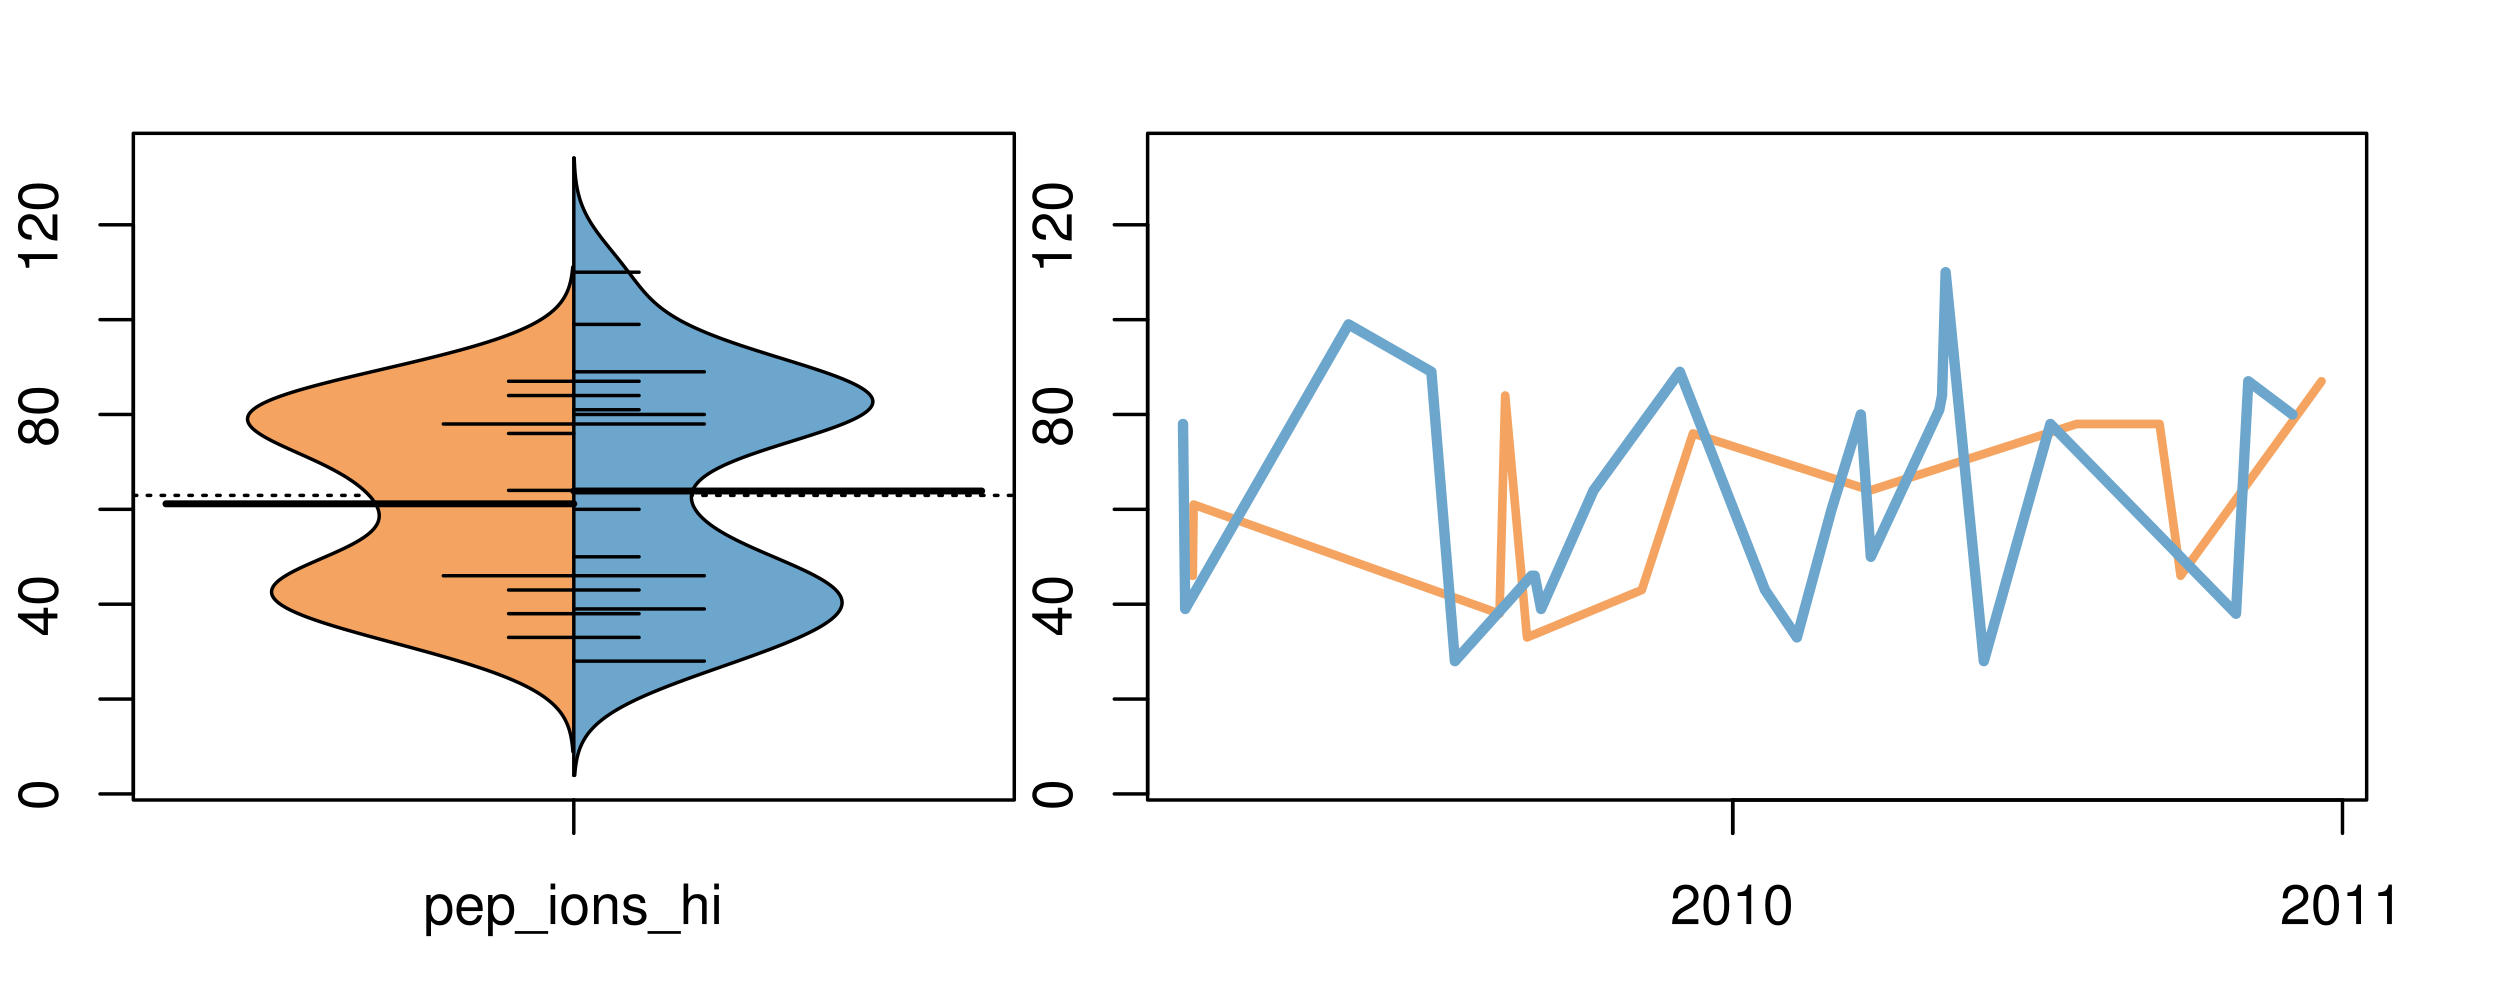 <?xml version="1.0" encoding="UTF-8"?>
<svg xmlns="http://www.w3.org/2000/svg" xmlns:xlink="http://www.w3.org/1999/xlink" width="540pt" height="216pt" viewBox="0 0 540 216" version="1.1">
<defs>
<g>
<symbol overflow="visible" id="glyph0-0">
<path style="stroke:none;" d="M -8.516 -3.297 C -8.516 -2.516 -8.156 -1.781 -7.578 -1.344 C -6.828 -0.797 -5.688 -0.516 -4.109 -0.516 C -1.25 -0.516 0.281 -1.469 0.281 -3.297 C 0.281 -5.094 -1.25 -6.078 -4.047 -6.078 C -5.703 -6.078 -6.797 -5.812 -7.578 -5.25 C -8.172 -4.812 -8.516 -4.109 -8.516 -3.297 Z M -7.578 -3.297 C -7.578 -4.438 -6.422 -5 -4.141 -5 C -1.734 -5 -0.594 -4.453 -0.594 -3.281 C -0.594 -2.156 -1.781 -1.594 -4.109 -1.594 C -6.438 -1.594 -7.578 -2.156 -7.578 -3.297 Z M -7.578 -3.297 "/>
</symbol>
<symbol overflow="visible" id="glyph0-1">
<path style="stroke:none;" d="M -2.047 -3.922 L 0 -3.922 L 0 -4.984 L -2.047 -4.984 L -2.047 -6.234 L -2.984 -6.234 L -2.984 -4.984 L -8.516 -4.984 L -8.516 -4.203 L -3.156 -0.344 L -2.047 -0.344 Z M -2.984 -3.922 L -2.984 -1.266 L -6.703 -3.922 Z M -2.984 -3.922 "/>
</symbol>
<symbol overflow="visible" id="glyph0-2">
<path style="stroke:none;" d="M -4.469 -4.688 C -5 -5.562 -5.438 -5.859 -6.234 -5.859 C -7.578 -5.859 -8.516 -4.812 -8.516 -3.297 C -8.516 -1.797 -7.578 -0.75 -6.234 -0.75 C -5.453 -0.75 -5.016 -1.031 -4.469 -1.891 C -4.016 -0.922 -3.297 -0.438 -2.359 -0.438 C -0.797 -0.438 0.281 -1.625 0.281 -3.297 C 0.281 -4.984 -0.797 -6.156 -2.359 -6.156 C -3.297 -6.156 -4.016 -5.672 -4.469 -4.688 Z M -7.578 -3.297 C -7.578 -4.203 -7.047 -4.781 -6.219 -4.781 C -5.422 -4.781 -4.891 -4.188 -4.891 -3.297 C -4.891 -2.406 -5.422 -1.828 -6.234 -1.828 C -7.047 -1.828 -7.578 -2.406 -7.578 -3.297 Z M -4.016 -3.297 C -4.016 -4.359 -3.344 -5.078 -2.344 -5.078 C -1.328 -5.078 -0.656 -4.359 -0.656 -3.281 C -0.656 -2.25 -1.344 -1.531 -2.344 -1.531 C -3.344 -1.531 -4.016 -2.25 -4.016 -3.297 Z M -4.016 -3.297 "/>
</symbol>
<symbol overflow="visible" id="glyph0-3">
<path style="stroke:none;" d="M -6.062 -3.109 L 0 -3.109 L 0 -4.156 L -8.516 -4.156 L -8.516 -3.469 C -7.203 -3.094 -7.016 -2.859 -6.812 -1.219 L -6.062 -1.219 Z M -6.062 -3.109 "/>
</symbol>
<symbol overflow="visible" id="glyph0-4">
<path style="stroke:none;" d="M -1.047 -6.078 L -1.047 -1.594 C -1.734 -1.703 -2.188 -2.094 -2.797 -3.125 L -3.438 -4.328 C -4.094 -5.516 -4.969 -6.125 -6.016 -6.125 C -6.719 -6.125 -7.375 -5.844 -7.844 -5.344 C -8.297 -4.844 -8.516 -4.219 -8.516 -3.406 C -8.516 -2.328 -8.125 -1.531 -7.406 -1.062 C -6.953 -0.75 -6.422 -0.625 -5.562 -0.594 L -5.562 -1.656 C -6.125 -1.688 -6.484 -1.766 -6.75 -1.906 C -7.266 -2.188 -7.578 -2.734 -7.578 -3.375 C -7.578 -4.328 -6.906 -5.047 -5.984 -5.047 C -5.312 -5.047 -4.734 -4.656 -4.312 -3.906 L -3.688 -2.797 C -2.672 -1.016 -1.875 -0.5 0 -0.406 L 0 -6.078 Z M -1.047 -6.078 "/>
</symbol>
<symbol overflow="visible" id="glyph0-5">
<path style="stroke:none;" d="M -8.75 -5.938 L -8.75 -4.938 L -5.5 -4.938 C -6.125 -4.531 -6.469 -3.859 -6.469 -3.016 C -6.469 -1.375 -5.156 -0.312 -3.156 -0.312 C -1.031 -0.312 0.281 -1.359 0.281 -3.047 C 0.281 -3.906 -0.047 -4.516 -0.828 -5.047 L 0 -5.047 L 0 -5.938 Z M -5.531 -3.188 C -5.531 -4.266 -4.578 -4.938 -3.078 -4.938 C -1.625 -4.938 -0.656 -4.25 -0.656 -3.188 C -0.656 -2.094 -1.625 -1.359 -3.094 -1.359 C -4.562 -1.359 -5.531 -2.094 -5.531 -3.188 Z M -5.531 -3.188 "/>
</symbol>
<symbol overflow="visible" id="glyph0-6">
<path style="stroke:none;" d="M -6.281 -3.094 L -6.281 -2.047 L -7.266 -2.047 C -7.688 -2.047 -7.906 -2.297 -7.906 -2.75 C -7.906 -2.828 -7.906 -2.875 -7.891 -3.094 L -8.719 -3.094 C -8.766 -2.875 -8.781 -2.734 -8.781 -2.531 C -8.781 -1.609 -8.25 -1.062 -7.359 -1.062 L -6.281 -1.062 L -6.281 -0.219 L -5.469 -0.219 L -5.469 -1.062 L 0 -1.062 L 0 -2.047 L -5.469 -2.047 L -5.469 -3.094 Z M -6.281 -3.094 "/>
</symbol>
<symbol overflow="visible" id="glyph0-7">
<path style="stroke:none;" d="M 1.516 -6.938 L 1.516 0.266 L 2.109 0.266 L 2.109 -6.938 Z M 1.516 -6.938 "/>
</symbol>
<symbol overflow="visible" id="glyph0-8">
<path style="stroke:none;" d="M -6.469 -3.266 C -6.469 -1.5 -5.203 -0.438 -3.094 -0.438 C -0.984 -0.438 0.281 -1.484 0.281 -3.281 C 0.281 -5.047 -0.984 -6.125 -3.047 -6.125 C -5.219 -6.125 -6.469 -5.078 -6.469 -3.266 Z M -5.547 -3.281 C -5.547 -4.406 -4.625 -5.078 -3.062 -5.078 C -1.578 -5.078 -0.641 -4.375 -0.641 -3.281 C -0.641 -2.156 -1.578 -1.469 -3.094 -1.469 C -4.609 -1.469 -5.547 -2.156 -5.547 -3.281 Z M -5.547 -3.281 "/>
</symbol>
<symbol overflow="visible" id="glyph0-9">
<path style="stroke:none;" d="M -8.75 -1.828 L -8.75 -0.812 L 0 -0.812 L 0 -1.828 Z M -8.75 -1.828 "/>
</symbol>
<symbol overflow="visible" id="glyph0-10">
<path style="stroke:none;" d="M -1.25 -2.297 L -1.25 -1.047 L 0 -1.047 L 0 -2.297 Z M -1.25 -2.297 "/>
</symbol>
<symbol overflow="visible" id="glyph0-11">
<path style="stroke:none;" d="M 0 -3.422 L -6.281 -5.828 L -6.281 -4.703 L -1.188 -2.922 L -6.281 -1.25 L -6.281 -0.125 L 0 -2.328 Z M 0 -3.422 "/>
</symbol>
<symbol overflow="visible" id="glyph0-12">
<path style="stroke:none;" d="M -0.594 -6.422 C -0.562 -6.312 -0.562 -6.266 -0.562 -6.203 C -0.562 -5.859 -0.75 -5.656 -1.062 -5.656 L -4.75 -5.656 C -5.875 -5.656 -6.469 -4.844 -6.469 -3.297 C -6.469 -2.391 -6.203 -1.625 -5.734 -1.219 C -5.406 -0.922 -5.047 -0.797 -4.422 -0.781 L -4.422 -1.781 C -5.203 -1.875 -5.547 -2.328 -5.547 -3.266 C -5.547 -4.156 -5.203 -4.672 -4.609 -4.672 L -4.344 -4.672 C -3.922 -4.672 -3.75 -4.422 -3.641 -3.625 C -3.469 -2.203 -3.422 -1.984 -3.266 -1.609 C -2.969 -0.875 -2.406 -0.5 -1.578 -0.5 C -0.438 -0.5 0.281 -1.297 0.281 -2.562 C 0.281 -3.359 0 -4 -0.641 -4.703 C -0.016 -4.781 0.281 -5.094 0.281 -5.734 C 0.281 -5.938 0.25 -6.094 0.172 -6.422 Z M -1.984 -4.672 C -1.641 -4.672 -1.438 -4.578 -1.156 -4.266 C -0.797 -3.859 -0.594 -3.375 -0.594 -2.781 C -0.594 -2 -0.969 -1.547 -1.609 -1.547 C -2.266 -1.547 -2.609 -1.984 -2.766 -3.062 C -2.906 -4.109 -2.953 -4.328 -3.109 -4.672 Z M -1.984 -4.672 "/>
</symbol>
<symbol overflow="visible" id="glyph0-13">
<path style="stroke:none;" d="M 0 -5.781 L -6.281 -5.781 L -6.281 -4.781 L -2.719 -4.781 C -1.438 -4.781 -0.594 -4.109 -0.594 -3.078 C -0.594 -2.281 -1.078 -1.781 -1.844 -1.781 L -6.281 -1.781 L -6.281 -0.781 L -1.438 -0.781 C -0.391 -0.781 0.281 -1.562 0.281 -2.781 C 0.281 -3.703 -0.047 -4.297 -0.875 -4.891 L 0 -4.891 Z M 0 -5.781 "/>
</symbol>
<symbol overflow="visible" id="glyph0-14">
<path style="stroke:none;" d="M -2.812 -6.156 C -3.766 -6.156 -4.344 -6.078 -4.812 -5.906 C -5.844 -5.5 -6.469 -4.531 -6.469 -3.359 C -6.469 -1.609 -5.125 -0.484 -3.062 -0.484 C -1 -0.484 0.281 -1.578 0.281 -3.344 C 0.281 -4.781 -0.547 -5.766 -1.906 -6.031 L -1.906 -5.016 C -1.078 -4.734 -0.641 -4.172 -0.641 -3.375 C -0.641 -2.734 -0.938 -2.203 -1.469 -1.859 C -1.828 -1.625 -2.188 -1.531 -2.812 -1.531 Z M -3.625 -1.547 C -4.781 -1.625 -5.547 -2.344 -5.547 -3.344 C -5.547 -4.328 -4.734 -5.094 -3.703 -5.094 C -3.672 -5.094 -3.641 -5.094 -3.625 -5.078 Z M -3.625 -1.547 "/>
</symbol>
<symbol overflow="visible" id="glyph1-0">
<path style="stroke:none;" d="M 0.641 2.609 L 1.656 2.609 L 1.656 -0.656 C 2.188 -0.016 2.766 0.281 3.594 0.281 C 5.203 0.281 6.281 -1.031 6.281 -3.031 C 6.281 -5.141 5.25 -6.469 3.578 -6.469 C 2.719 -6.469 2.047 -6.078 1.578 -5.344 L 1.578 -6.281 L 0.641 -6.281 Z M 3.406 -5.531 C 4.516 -5.531 5.234 -4.562 5.234 -3.062 C 5.234 -1.625 4.5 -0.656 3.406 -0.656 C 2.359 -0.656 1.656 -1.625 1.656 -3.094 C 1.656 -4.578 2.359 -5.531 3.406 -5.531 Z M 3.406 -5.531 "/>
</symbol>
<symbol overflow="visible" id="glyph1-1">
<path style="stroke:none;" d="M 6.156 -2.812 C 6.156 -3.766 6.078 -4.344 5.906 -4.812 C 5.5 -5.844 4.531 -6.469 3.359 -6.469 C 1.609 -6.469 0.484 -5.125 0.484 -3.062 C 0.484 -1 1.578 0.281 3.344 0.281 C 4.781 0.281 5.766 -0.547 6.031 -1.906 L 5.016 -1.906 C 4.734 -1.078 4.172 -0.641 3.375 -0.641 C 2.734 -0.641 2.203 -0.938 1.859 -1.469 C 1.625 -1.828 1.531 -2.188 1.531 -2.812 Z M 1.547 -3.625 C 1.625 -4.781 2.344 -5.547 3.344 -5.547 C 4.328 -5.547 5.094 -4.734 5.094 -3.703 C 5.094 -3.672 5.094 -3.641 5.078 -3.625 Z M 1.547 -3.625 "/>
</symbol>
<symbol overflow="visible" id="glyph1-2">
<path style="stroke:none;" d="M 6.938 1.516 L -0.266 1.516 L -0.266 2.109 L 6.938 2.109 Z M 6.938 1.516 "/>
</symbol>
<symbol overflow="visible" id="glyph1-3">
<path style="stroke:none;" d="M 1.797 -6.281 L 0.797 -6.281 L 0.797 0 L 1.797 0 Z M 1.797 -8.75 L 0.797 -8.75 L 0.797 -7.484 L 1.797 -7.484 Z M 1.797 -8.75 "/>
</symbol>
<symbol overflow="visible" id="glyph1-4">
<path style="stroke:none;" d="M 3.266 -6.469 C 1.5 -6.469 0.438 -5.203 0.438 -3.094 C 0.438 -0.984 1.484 0.281 3.281 0.281 C 5.047 0.281 6.125 -0.984 6.125 -3.047 C 6.125 -5.219 5.078 -6.469 3.266 -6.469 Z M 3.281 -5.547 C 4.406 -5.547 5.078 -4.625 5.078 -3.062 C 5.078 -1.578 4.375 -0.641 3.281 -0.641 C 2.156 -0.641 1.469 -1.578 1.469 -3.094 C 1.469 -4.609 2.156 -5.547 3.281 -5.547 Z M 3.281 -5.547 "/>
</symbol>
<symbol overflow="visible" id="glyph1-5">
<path style="stroke:none;" d="M 0.844 -6.281 L 0.844 0 L 1.844 0 L 1.844 -3.469 C 1.844 -4.75 2.516 -5.594 3.547 -5.594 C 4.344 -5.594 4.844 -5.109 4.844 -4.359 L 4.844 0 L 5.844 0 L 5.844 -4.75 C 5.844 -5.797 5.062 -6.469 3.859 -6.469 C 2.922 -6.469 2.312 -6.109 1.766 -5.234 L 1.766 -6.281 Z M 0.844 -6.281 "/>
</symbol>
<symbol overflow="visible" id="glyph1-6">
<path style="stroke:none;" d="M 5.25 -4.531 C 5.25 -5.766 4.422 -6.469 2.969 -6.469 C 1.516 -6.469 0.562 -5.719 0.562 -4.547 C 0.562 -3.562 1.062 -3.094 2.562 -2.734 L 3.484 -2.516 C 4.188 -2.344 4.469 -2.094 4.469 -1.625 C 4.469 -1.047 3.875 -0.641 3 -0.641 C 2.453 -0.641 2 -0.797 1.75 -1.062 C 1.594 -1.25 1.531 -1.422 1.469 -1.875 L 0.406 -1.875 C 0.453 -0.422 1.266 0.281 2.922 0.281 C 4.5 0.281 5.516 -0.5 5.516 -1.719 C 5.516 -2.656 4.984 -3.172 3.734 -3.469 L 2.766 -3.703 C 1.953 -3.891 1.609 -4.156 1.609 -4.594 C 1.609 -5.172 2.125 -5.547 2.938 -5.547 C 3.75 -5.547 4.172 -5.203 4.203 -4.531 Z M 5.25 -4.531 "/>
</symbol>
<symbol overflow="visible" id="glyph1-7">
<path style="stroke:none;" d="M 0.844 -8.75 L 0.844 0 L 1.844 0 L 1.844 -3.469 C 1.844 -4.75 2.516 -5.594 3.547 -5.594 C 3.859 -5.594 4.188 -5.484 4.422 -5.297 C 4.719 -5.094 4.844 -4.797 4.844 -4.359 L 4.844 0 L 5.828 0 L 5.828 -4.75 C 5.828 -5.812 5.078 -6.469 3.859 -6.469 C 2.969 -6.469 2.422 -6.188 1.844 -5.422 L 1.844 -8.75 Z M 0.844 -8.75 "/>
</symbol>
<symbol overflow="visible" id="glyph1-8">
<path style="stroke:none;" d="M 6.078 -1.047 L 1.594 -1.047 C 1.703 -1.734 2.094 -2.188 3.125 -2.797 L 4.328 -3.438 C 5.516 -4.094 6.125 -4.969 6.125 -6.016 C 6.125 -6.719 5.844 -7.375 5.344 -7.844 C 4.844 -8.297 4.219 -8.516 3.406 -8.516 C 2.328 -8.516 1.531 -8.125 1.062 -7.406 C 0.75 -6.953 0.625 -6.422 0.594 -5.562 L 1.656 -5.562 C 1.688 -6.125 1.766 -6.484 1.906 -6.75 C 2.188 -7.266 2.734 -7.578 3.375 -7.578 C 4.328 -7.578 5.047 -6.906 5.047 -5.984 C 5.047 -5.312 4.656 -4.734 3.906 -4.312 L 2.797 -3.688 C 1.016 -2.672 0.5 -1.875 0.406 0 L 6.078 0 Z M 6.078 -1.047 "/>
</symbol>
<symbol overflow="visible" id="glyph1-9">
<path style="stroke:none;" d="M 3.297 -8.516 C 2.516 -8.516 1.781 -8.156 1.344 -7.578 C 0.797 -6.828 0.516 -5.688 0.516 -4.109 C 0.516 -1.25 1.469 0.281 3.297 0.281 C 5.094 0.281 6.078 -1.25 6.078 -4.047 C 6.078 -5.703 5.812 -6.797 5.25 -7.578 C 4.812 -8.172 4.109 -8.516 3.297 -8.516 Z M 3.297 -7.578 C 4.438 -7.578 5 -6.422 5 -4.141 C 5 -1.734 4.453 -0.594 3.281 -0.594 C 2.156 -0.594 1.594 -1.781 1.594 -4.109 C 1.594 -6.438 2.156 -7.578 3.297 -7.578 Z M 3.297 -7.578 "/>
</symbol>
<symbol overflow="visible" id="glyph1-10">
<path style="stroke:none;" d="M 3.109 -6.062 L 3.109 0 L 4.156 0 L 4.156 -8.516 L 3.469 -8.516 C 3.094 -7.203 2.859 -7.016 1.219 -6.812 L 1.219 -6.062 Z M 3.109 -6.062 "/>
</symbol>
</g>
<clipPath id="clip1">
  <path d="M 28.801 28.801 L 220.086 28.801 L 220.086 173.801 L 28.801 173.801 Z M 28.801 28.801 "/>
</clipPath>
<clipPath id="clip2">
  <path d="M 247.887 28.801 L 512.199 28.801 L 512.199 173.801 L 247.887 173.801 Z M 247.887 28.801 "/>
</clipPath>
<clipPath id="clip3">
  <path d="M 233.484 14.398 L 526.598 14.398 L 526.598 188.199 L 233.484 188.199 Z M 233.484 14.398 "/>
</clipPath>
<clipPath id="clip4">
  <path d="M 247.887 28.801 L 512.199 28.801 L 512.199 173.801 L 247.887 173.801 Z M 247.887 28.801 "/>
</clipPath>
</defs>
<g id="surface356">
<path style="fill:none;stroke-width:0.75;stroke-linecap:round;stroke-linejoin:round;stroke:rgb(0%,0%,0%);stroke-opacity:1;stroke-miterlimit:10;" d="M 28.801 172.801 L 219.086 172.801 L 219.086 28.801 L 28.801 28.801 L 28.801 172.801 "/>
<path style="fill:none;stroke-width:0.75;stroke-linecap:round;stroke-linejoin:round;stroke:rgb(0%,0%,0%);stroke-opacity:1;stroke-miterlimit:10;" d="M 28.801 171.488 L 28.801 48.555 "/>
<path style="fill:none;stroke-width:0.75;stroke-linecap:round;stroke-linejoin:round;stroke:rgb(0%,0%,0%);stroke-opacity:1;stroke-miterlimit:10;" d="M 28.801 171.488 L 21.602 171.488 "/>
<path style="fill:none;stroke-width:0.75;stroke-linecap:round;stroke-linejoin:round;stroke:rgb(0%,0%,0%);stroke-opacity:1;stroke-miterlimit:10;" d="M 28.801 150.996 L 21.602 150.996 "/>
<path style="fill:none;stroke-width:0.75;stroke-linecap:round;stroke-linejoin:round;stroke:rgb(0%,0%,0%);stroke-opacity:1;stroke-miterlimit:10;" d="M 28.801 130.508 L 21.602 130.508 "/>
<path style="fill:none;stroke-width:0.75;stroke-linecap:round;stroke-linejoin:round;stroke:rgb(0%,0%,0%);stroke-opacity:1;stroke-miterlimit:10;" d="M 28.801 110.02 L 21.602 110.02 "/>
<path style="fill:none;stroke-width:0.75;stroke-linecap:round;stroke-linejoin:round;stroke:rgb(0%,0%,0%);stroke-opacity:1;stroke-miterlimit:10;" d="M 28.801 89.531 L 21.602 89.531 "/>
<path style="fill:none;stroke-width:0.75;stroke-linecap:round;stroke-linejoin:round;stroke:rgb(0%,0%,0%);stroke-opacity:1;stroke-miterlimit:10;" d="M 28.801 69.043 L 21.602 69.043 "/>
<path style="fill:none;stroke-width:0.75;stroke-linecap:round;stroke-linejoin:round;stroke:rgb(0%,0%,0%);stroke-opacity:1;stroke-miterlimit:10;" d="M 28.801 48.555 L 21.602 48.555 "/>
<g style="fill:rgb(0%,0%,0%);fill-opacity:1;">
  <use xlink:href="#glyph0-0" x="12.396" y="174.988"/>
</g>
<g style="fill:rgb(0%,0%,0%);fill-opacity:1;">
  <use xlink:href="#glyph0-1" x="12.396" y="137.508"/>
  <use xlink:href="#glyph0-0" x="12.396" y="130.836"/>
</g>
<g style="fill:rgb(0%,0%,0%);fill-opacity:1;">
  <use xlink:href="#glyph0-2" x="12.396" y="96.531"/>
  <use xlink:href="#glyph0-0" x="12.396" y="89.859"/>
</g>
<g style="fill:rgb(0%,0%,0%);fill-opacity:1;">
  <use xlink:href="#glyph0-3" x="12.396" y="59.055"/>
  <use xlink:href="#glyph0-4" x="12.396" y="52.383"/>
  <use xlink:href="#glyph0-0" x="12.396" y="45.711"/>
</g>
<path style="fill:none;stroke-width:0.75;stroke-linecap:round;stroke-linejoin:round;stroke:rgb(0%,0%,0%);stroke-opacity:1;stroke-miterlimit:10;" d="M 123.941 172.801 L 123.941 172.801 "/>
<path style="fill:none;stroke-width:0.75;stroke-linecap:round;stroke-linejoin:round;stroke:rgb(0%,0%,0%);stroke-opacity:1;stroke-miterlimit:10;" d="M 123.941 172.801 L 123.941 180 "/>
<g style="fill:rgb(0%,0%,0%);fill-opacity:1;">
  <use xlink:href="#glyph1-0" x="91.441" y="199.596"/>
  <use xlink:href="#glyph1-1" x="98.113" y="199.596"/>
  <use xlink:href="#glyph1-0" x="104.785" y="199.596"/>
  <use xlink:href="#glyph1-2" x="111.457" y="199.596"/>
  <use xlink:href="#glyph1-3" x="118.129" y="199.596"/>
  <use xlink:href="#glyph1-4" x="120.793" y="199.596"/>
  <use xlink:href="#glyph1-5" x="127.465" y="199.596"/>
  <use xlink:href="#glyph1-6" x="134.137" y="199.596"/>
  <use xlink:href="#glyph1-2" x="140.137" y="199.596"/>
  <use xlink:href="#glyph1-7" x="146.809" y="199.596"/>
  <use xlink:href="#glyph1-3" x="153.48" y="199.596"/>
</g>
<g clip-path="url(#clip1)" clip-rule="nonzero">
<path style="fill:none;stroke-width:0.75;stroke-linecap:round;stroke-linejoin:round;stroke:rgb(0%,0%,0%);stroke-opacity:1;stroke-dasharray:0.75,2.25;stroke-miterlimit:10;" d="M 28.801 107.004 L 219.086 107.004 "/>
<path style=" stroke:none;fill-rule:nonzero;fill:rgb(95.686%,64.314%,37.647%);fill-opacity:1;" d="M 123.941 57.695 L 123.711 57.695 L 123.691 57.902 L 123.652 58.309 L 123.629 58.516 L 123.605 58.719 L 123.578 58.926 L 123.551 59.129 L 123.52 59.332 L 123.488 59.539 L 123.453 59.742 L 123.418 59.949 L 123.379 60.152 L 123.336 60.359 L 123.293 60.562 L 123.246 60.766 L 123.199 60.973 L 123.145 61.176 L 123.09 61.383 L 123.031 61.586 L 122.969 61.793 L 122.902 61.996 L 122.832 62.199 L 122.758 62.406 L 122.68 62.609 L 122.598 62.816 L 122.508 63.02 L 122.418 63.227 L 122.32 63.43 L 122.215 63.633 L 122.109 63.84 L 121.996 64.043 L 121.875 64.25 L 121.75 64.453 L 121.617 64.66 L 121.48 64.863 L 121.332 65.066 L 121.18 65.273 L 121.02 65.477 L 120.852 65.684 L 120.676 65.887 L 120.492 66.094 L 120.301 66.297 L 120.105 66.5 L 119.891 66.707 L 119.676 66.91 L 119.449 67.117 L 119.207 67.32 L 118.965 67.527 L 118.707 67.73 L 118.438 67.934 L 118.16 68.141 L 117.871 68.344 L 117.574 68.551 L 117.262 68.754 L 116.938 68.961 L 116.605 69.164 L 116.258 69.367 L 115.898 69.574 L 115.531 69.777 L 115.145 69.984 L 114.754 70.188 L 114.344 70.395 L 113.922 70.598 L 113.488 70.801 L 113.039 71.008 L 112.578 71.211 L 112.105 71.418 L 111.613 71.621 L 111.117 71.828 L 110.598 72.031 L 110.07 72.234 L 109.527 72.441 L 108.969 72.645 L 108.402 72.852 L 107.816 73.055 L 107.219 73.262 L 106.613 73.465 L 105.984 73.668 L 105.352 73.875 L 104.699 74.078 L 104.031 74.285 L 103.359 74.488 L 102.668 74.695 L 101.969 74.898 L 101.254 75.102 L 100.527 75.309 L 99.793 75.512 L 99.039 75.719 L 98.281 75.922 L 97.512 76.125 L 96.73 76.332 L 95.941 76.535 L 95.141 76.742 L 94.332 76.945 L 93.516 77.152 L 92.688 77.355 L 91.855 77.559 L 91.016 77.766 L 90.168 77.969 L 89.316 78.176 L 88.457 78.379 L 87.598 78.586 L 85.863 78.992 L 84.988 79.199 L 84.113 79.402 L 83.238 79.609 L 82.363 79.812 L 81.488 80.02 L 79.738 80.426 L 78.867 80.633 L 77.996 80.836 L 77.133 81.043 L 76.273 81.246 L 75.418 81.453 L 74.57 81.656 L 73.73 81.859 L 72.898 82.066 L 72.07 82.27 L 71.254 82.477 L 70.449 82.68 L 69.652 82.887 L 68.871 83.09 L 68.102 83.293 L 67.34 83.5 L 66.598 83.703 L 65.867 83.91 L 65.152 84.113 L 64.457 84.32 L 63.773 84.523 L 63.113 84.727 L 62.465 84.934 L 61.836 85.137 L 61.234 85.344 L 60.641 85.547 L 60.074 85.754 L 59.531 85.957 L 59 86.16 L 58.5 86.367 L 58.02 86.57 L 57.559 86.777 L 57.125 86.98 L 56.707 87.188 L 56.328 87.391 L 55.961 87.594 L 55.621 87.801 L 55.309 88.004 L 55.016 88.211 L 54.754 88.414 L 54.512 88.621 L 54.293 88.824 L 54.109 89.027 L 53.941 89.234 L 53.801 89.438 L 53.688 89.645 L 53.59 89.848 L 53.531 90.055 L 53.488 90.258 L 53.465 90.461 L 53.477 90.668 L 53.5 90.871 L 53.559 91.078 L 53.633 91.281 L 53.727 91.488 L 53.852 91.691 L 53.988 91.895 L 54.148 92.102 L 54.332 92.305 L 54.527 92.512 L 54.754 92.715 L 54.992 92.918 L 55.246 93.125 L 55.523 93.328 L 55.809 93.535 L 56.117 93.738 L 56.438 93.945 L 56.77 94.148 L 57.121 94.352 L 57.477 94.559 L 57.852 94.762 L 58.234 94.969 L 58.625 95.172 L 59.031 95.379 L 59.441 95.582 L 59.863 95.785 L 60.289 95.992 L 60.723 96.195 L 61.16 96.402 L 61.605 96.605 L 62.051 96.812 L 62.957 97.219 L 63.414 97.426 L 63.871 97.629 L 64.328 97.836 L 64.785 98.039 L 65.242 98.246 L 65.699 98.449 L 66.152 98.652 L 66.605 98.859 L 67.055 99.062 L 67.5 99.27 L 67.945 99.473 L 68.383 99.68 L 68.816 99.883 L 69.246 100.086 L 69.668 100.293 L 70.086 100.496 L 70.496 100.703 L 70.906 100.906 L 71.305 101.113 L 72.086 101.52 L 72.461 101.727 L 72.836 101.93 L 73.203 102.137 L 73.559 102.34 L 73.91 102.547 L 74.254 102.75 L 74.59 102.953 L 74.918 103.16 L 75.238 103.363 L 75.555 103.57 L 75.859 103.773 L 76.156 103.98 L 76.453 104.184 L 76.734 104.387 L 77.012 104.594 L 77.281 104.797 L 77.543 105.004 L 77.801 105.207 L 78.047 105.414 L 78.285 105.617 L 78.52 105.82 L 78.746 106.027 L 78.965 106.23 L 79.18 106.438 L 79.383 106.641 L 79.582 106.848 L 79.773 107.051 L 79.957 107.254 L 80.133 107.461 L 80.301 107.664 L 80.465 107.871 L 80.617 108.074 L 80.762 108.277 L 80.902 108.484 L 81.031 108.688 L 81.156 108.895 L 81.27 109.098 L 81.371 109.305 L 81.473 109.508 L 81.559 109.711 L 81.637 109.918 L 81.707 110.121 L 81.766 110.328 L 81.816 110.531 L 81.855 110.738 L 81.887 110.941 L 81.906 111.145 L 81.91 111.352 L 81.91 111.555 L 81.895 111.762 L 81.867 111.965 L 81.832 112.172 L 81.777 112.375 L 81.719 112.578 L 81.641 112.785 L 81.555 112.988 L 81.457 113.195 L 81.336 113.398 L 81.211 113.605 L 81.07 113.809 L 80.914 114.012 L 80.75 114.219 L 80.562 114.422 L 80.367 114.629 L 80.16 114.832 L 79.934 115.039 L 79.695 115.242 L 79.445 115.445 L 79.18 115.652 L 78.906 115.855 L 78.609 116.062 L 78.305 116.266 L 77.988 116.473 L 77.656 116.676 L 77.316 116.879 L 76.957 117.086 L 76.594 117.289 L 76.219 117.496 L 75.828 117.699 L 75.43 117.906 L 75.023 118.109 L 74.605 118.312 L 74.184 118.52 L 73.746 118.723 L 73.309 118.93 L 72.859 119.133 L 72.406 119.34 L 71.949 119.543 L 71.484 119.746 L 71.02 119.953 L 70.551 120.156 L 70.078 120.363 L 69.605 120.566 L 69.133 120.773 L 68.188 121.18 L 67.723 121.387 L 67.254 121.59 L 66.793 121.797 L 66.336 122 L 65.883 122.207 L 65.438 122.41 L 65 122.613 L 64.57 122.82 L 64.152 123.023 L 63.738 123.23 L 63.34 123.434 L 62.953 123.641 L 62.574 123.844 L 62.215 124.047 L 61.867 124.254 L 61.531 124.457 L 61.215 124.664 L 60.906 124.867 L 60.625 125.07 L 60.355 125.277 L 60.105 125.48 L 59.875 125.688 L 59.656 125.891 L 59.469 126.098 L 59.293 126.301 L 59.137 126.504 L 59.008 126.711 L 58.895 126.914 L 58.805 127.121 L 58.738 127.324 L 58.684 127.531 L 58.664 127.734 L 58.66 127.938 L 58.68 128.145 L 58.727 128.348 L 58.785 128.555 L 58.879 128.758 L 58.992 128.965 L 59.121 129.168 L 59.281 129.371 L 59.457 129.578 L 59.66 129.781 L 59.883 129.988 L 60.125 130.191 L 60.398 130.398 L 60.684 130.602 L 60.992 130.805 L 61.328 131.012 L 61.672 131.215 L 62.051 131.422 L 62.441 131.625 L 62.852 131.832 L 63.285 132.035 L 63.73 132.238 L 64.199 132.445 L 64.688 132.648 L 65.184 132.855 L 65.707 133.059 L 66.242 133.266 L 66.793 133.469 L 67.363 133.672 L 67.941 133.879 L 68.539 134.082 L 69.148 134.289 L 69.77 134.492 L 70.406 134.699 L 71.047 134.902 L 71.707 135.105 L 72.375 135.312 L 73.051 135.516 L 73.742 135.723 L 74.438 135.926 L 75.145 136.133 L 75.855 136.336 L 76.574 136.539 L 77.301 136.746 L 78.035 136.949 L 78.77 137.156 L 79.512 137.359 L 80.258 137.566 L 81.008 137.77 L 81.762 137.973 L 82.516 138.18 L 83.273 138.383 L 84.031 138.59 L 84.793 138.793 L 85.551 139 L 86.312 139.203 L 87.07 139.406 L 87.828 139.613 L 88.582 139.816 L 89.336 140.023 L 90.086 140.227 L 90.832 140.434 L 91.578 140.637 L 92.316 140.84 L 93.051 141.047 L 93.785 141.25 L 94.508 141.457 L 95.227 141.66 L 95.941 141.863 L 96.648 142.07 L 97.348 142.273 L 98.039 142.48 L 98.727 142.684 L 99.402 142.891 L 100.07 143.094 L 100.734 143.297 L 101.387 143.504 L 102.027 143.707 L 102.664 143.914 L 103.289 144.117 L 103.902 144.324 L 104.512 144.527 L 105.105 144.73 L 105.691 144.938 L 106.266 145.141 L 106.832 145.348 L 107.387 145.551 L 107.93 145.758 L 108.461 145.961 L 108.984 146.164 L 109.492 146.371 L 109.996 146.574 L 110.484 146.781 L 110.961 146.984 L 111.43 147.191 L 111.883 147.395 L 112.332 147.598 L 112.762 147.805 L 113.184 148.008 L 113.602 148.215 L 113.996 148.418 L 114.387 148.625 L 114.77 148.828 L 115.137 149.031 L 115.496 149.238 L 115.84 149.441 L 116.176 149.648 L 116.508 149.852 L 116.82 150.059 L 117.129 150.262 L 117.426 150.465 L 117.711 150.672 L 117.988 150.875 L 118.254 151.082 L 118.516 151.285 L 118.766 151.492 L 119.004 151.695 L 119.238 151.898 L 119.461 152.105 L 119.676 152.309 L 119.883 152.516 L 120.078 152.719 L 120.273 152.926 L 120.453 153.129 L 120.629 153.332 L 120.801 153.539 L 120.961 153.742 L 121.117 153.949 L 121.266 154.152 L 121.406 154.359 L 121.543 154.562 L 121.672 154.766 L 121.797 154.973 L 121.914 155.176 L 122.027 155.383 L 122.133 155.586 L 122.234 155.793 L 122.332 155.996 L 122.426 156.199 L 122.516 156.406 L 122.598 156.609 L 122.68 156.816 L 122.754 157.02 L 122.824 157.227 L 122.895 157.43 L 122.957 157.633 L 123.02 157.84 L 123.074 158.043 L 123.133 158.25 L 123.184 158.453 L 123.23 158.656 L 123.277 158.863 L 123.32 159.066 L 123.359 159.273 L 123.398 159.477 L 123.434 159.684 L 123.469 159.887 L 123.5 160.09 L 123.531 160.297 L 123.559 160.5 L 123.586 160.707 L 123.613 160.91 L 123.633 161.117 L 123.656 161.32 L 123.676 161.523 L 123.695 161.73 L 123.715 161.934 L 123.73 162.141 L 123.746 162.344 L 123.941 162.344 Z M 123.941 57.695 "/>
<path style="fill:none;stroke-width:0.75;stroke-linecap:round;stroke-linejoin:round;stroke:rgb(0%,0%,0%);stroke-opacity:1;stroke-miterlimit:10;" d="M 123.941 57.695 L 123.711 57.695 L 123.691 57.902 L 123.652 58.309 L 123.629 58.516 L 123.605 58.719 L 123.578 58.926 L 123.551 59.129 L 123.52 59.332 L 123.488 59.539 L 123.453 59.742 L 123.418 59.949 L 123.379 60.152 L 123.336 60.359 L 123.293 60.562 L 123.246 60.766 L 123.199 60.973 L 123.145 61.176 L 123.09 61.383 L 123.031 61.586 L 122.969 61.793 L 122.902 61.996 L 122.832 62.199 L 122.758 62.406 L 122.68 62.609 L 122.598 62.816 L 122.508 63.02 L 122.418 63.227 L 122.32 63.43 L 122.215 63.633 L 122.109 63.84 L 121.996 64.043 L 121.875 64.25 L 121.75 64.453 L 121.617 64.66 L 121.48 64.863 L 121.332 65.066 L 121.18 65.273 L 121.02 65.477 L 120.852 65.684 L 120.676 65.887 L 120.492 66.094 L 120.301 66.297 L 120.105 66.5 L 119.891 66.707 L 119.676 66.91 L 119.449 67.117 L 119.207 67.32 L 118.965 67.527 L 118.707 67.73 L 118.438 67.934 L 118.16 68.141 L 117.871 68.344 L 117.574 68.551 L 117.262 68.754 L 116.938 68.961 L 116.605 69.164 L 116.258 69.367 L 115.898 69.574 L 115.531 69.777 L 115.145 69.984 L 114.754 70.188 L 114.344 70.395 L 113.922 70.598 L 113.488 70.801 L 113.039 71.008 L 112.578 71.211 L 112.105 71.418 L 111.613 71.621 L 111.117 71.828 L 110.598 72.031 L 110.07 72.234 L 109.527 72.441 L 108.969 72.645 L 108.402 72.852 L 107.816 73.055 L 107.219 73.262 L 106.613 73.465 L 105.984 73.668 L 105.352 73.875 L 104.699 74.078 L 104.031 74.285 L 103.359 74.488 L 102.668 74.695 L 101.969 74.898 L 101.254 75.102 L 100.527 75.309 L 99.793 75.512 L 99.039 75.719 L 98.281 75.922 L 97.512 76.125 L 96.73 76.332 L 95.941 76.535 L 95.141 76.742 L 94.332 76.945 L 93.516 77.152 L 92.688 77.355 L 91.855 77.559 L 91.016 77.766 L 90.168 77.969 L 89.316 78.176 L 88.457 78.379 L 87.598 78.586 L 85.863 78.992 L 84.988 79.199 L 84.113 79.402 L 83.238 79.609 L 82.363 79.812 L 81.488 80.02 L 79.738 80.426 L 78.867 80.633 L 77.996 80.836 L 77.133 81.043 L 76.273 81.246 L 75.418 81.453 L 74.57 81.656 L 73.73 81.859 L 72.898 82.066 L 72.07 82.27 L 71.254 82.477 L 70.449 82.68 L 69.652 82.887 L 68.871 83.09 L 68.102 83.293 L 67.34 83.5 L 66.598 83.703 L 65.867 83.91 L 65.152 84.113 L 64.457 84.32 L 63.773 84.523 L 63.113 84.727 L 62.465 84.934 L 61.836 85.137 L 61.234 85.344 L 60.641 85.547 L 60.074 85.754 L 59.531 85.957 L 59 86.16 L 58.5 86.367 L 58.02 86.57 L 57.559 86.777 L 57.125 86.98 L 56.707 87.188 L 56.328 87.391 L 55.961 87.594 L 55.621 87.801 L 55.309 88.004 L 55.016 88.211 L 54.754 88.414 L 54.512 88.621 L 54.293 88.824 L 54.109 89.027 L 53.941 89.234 L 53.801 89.438 L 53.688 89.645 L 53.59 89.848 L 53.531 90.055 L 53.488 90.258 L 53.465 90.461 L 53.477 90.668 L 53.5 90.871 L 53.559 91.078 L 53.633 91.281 L 53.727 91.488 L 53.852 91.691 L 53.988 91.895 L 54.148 92.102 L 54.332 92.305 L 54.527 92.512 L 54.754 92.715 L 54.992 92.918 L 55.246 93.125 L 55.523 93.328 L 55.809 93.535 L 56.117 93.738 L 56.438 93.945 L 56.77 94.148 L 57.121 94.352 L 57.477 94.559 L 57.852 94.762 L 58.234 94.969 L 58.625 95.172 L 59.031 95.379 L 59.441 95.582 L 59.863 95.785 L 60.289 95.992 L 60.723 96.195 L 61.16 96.402 L 61.605 96.605 L 62.051 96.812 L 62.957 97.219 L 63.414 97.426 L 63.871 97.629 L 64.328 97.836 L 64.785 98.039 L 65.242 98.246 L 65.699 98.449 L 66.152 98.652 L 66.605 98.859 L 67.055 99.062 L 67.5 99.27 L 67.945 99.473 L 68.383 99.68 L 68.816 99.883 L 69.246 100.086 L 69.668 100.293 L 70.086 100.496 L 70.496 100.703 L 70.906 100.906 L 71.305 101.113 L 72.086 101.52 L 72.461 101.727 L 72.836 101.93 L 73.203 102.137 L 73.559 102.34 L 73.91 102.547 L 74.254 102.75 L 74.59 102.953 L 74.918 103.16 L 75.238 103.363 L 75.555 103.57 L 75.859 103.773 L 76.156 103.98 L 76.453 104.184 L 76.734 104.387 L 77.012 104.594 L 77.281 104.797 L 77.543 105.004 L 77.801 105.207 L 78.047 105.414 L 78.285 105.617 L 78.52 105.82 L 78.746 106.027 L 78.965 106.23 L 79.18 106.438 L 79.383 106.641 L 79.582 106.848 L 79.773 107.051 L 79.957 107.254 L 80.133 107.461 L 80.301 107.664 L 80.465 107.871 L 80.617 108.074 L 80.762 108.277 L 80.902 108.484 L 81.031 108.688 L 81.156 108.895 L 81.27 109.098 L 81.371 109.305 L 81.473 109.508 L 81.559 109.711 L 81.637 109.918 L 81.707 110.121 L 81.766 110.328 L 81.816 110.531 L 81.855 110.738 L 81.887 110.941 L 81.906 111.145 L 81.91 111.352 L 81.91 111.555 L 81.895 111.762 L 81.867 111.965 L 81.832 112.172 L 81.777 112.375 L 81.719 112.578 L 81.641 112.785 L 81.555 112.988 L 81.457 113.195 L 81.336 113.398 L 81.211 113.605 L 81.07 113.809 L 80.914 114.012 L 80.75 114.219 L 80.562 114.422 L 80.367 114.629 L 80.16 114.832 L 79.934 115.039 L 79.695 115.242 L 79.445 115.445 L 79.18 115.652 L 78.906 115.855 L 78.609 116.062 L 78.305 116.266 L 77.988 116.473 L 77.656 116.676 L 77.316 116.879 L 76.957 117.086 L 76.594 117.289 L 76.219 117.496 L 75.828 117.699 L 75.43 117.906 L 75.023 118.109 L 74.605 118.312 L 74.184 118.52 L 73.746 118.723 L 73.309 118.93 L 72.859 119.133 L 72.406 119.34 L 71.949 119.543 L 71.484 119.746 L 71.02 119.953 L 70.551 120.156 L 70.078 120.363 L 69.605 120.566 L 69.133 120.773 L 68.188 121.18 L 67.723 121.387 L 67.254 121.59 L 66.793 121.797 L 66.336 122 L 65.883 122.207 L 65.438 122.41 L 65 122.613 L 64.57 122.82 L 64.152 123.023 L 63.738 123.23 L 63.34 123.434 L 62.953 123.641 L 62.574 123.844 L 62.215 124.047 L 61.867 124.254 L 61.531 124.457 L 61.215 124.664 L 60.906 124.867 L 60.625 125.07 L 60.355 125.277 L 60.105 125.48 L 59.875 125.688 L 59.656 125.891 L 59.469 126.098 L 59.293 126.301 L 59.137 126.504 L 59.008 126.711 L 58.895 126.914 L 58.805 127.121 L 58.738 127.324 L 58.684 127.531 L 58.664 127.734 L 58.66 127.938 L 58.68 128.145 L 58.727 128.348 L 58.785 128.555 L 58.879 128.758 L 58.992 128.965 L 59.121 129.168 L 59.281 129.371 L 59.457 129.578 L 59.66 129.781 L 59.883 129.988 L 60.125 130.191 L 60.398 130.398 L 60.684 130.602 L 60.992 130.805 L 61.328 131.012 L 61.672 131.215 L 62.051 131.422 L 62.441 131.625 L 62.852 131.832 L 63.285 132.035 L 63.73 132.238 L 64.199 132.445 L 64.688 132.648 L 65.184 132.855 L 65.707 133.059 L 66.242 133.266 L 66.793 133.469 L 67.363 133.672 L 67.941 133.879 L 68.539 134.082 L 69.148 134.289 L 69.77 134.492 L 70.406 134.699 L 71.047 134.902 L 71.707 135.105 L 72.375 135.312 L 73.051 135.516 L 73.742 135.723 L 74.438 135.926 L 75.145 136.133 L 75.855 136.336 L 76.574 136.539 L 77.301 136.746 L 78.035 136.949 L 78.77 137.156 L 79.512 137.359 L 80.258 137.566 L 81.008 137.77 L 81.762 137.973 L 82.516 138.18 L 83.273 138.383 L 84.031 138.59 L 84.793 138.793 L 85.551 139 L 86.312 139.203 L 87.07 139.406 L 87.828 139.613 L 88.582 139.816 L 89.336 140.023 L 90.086 140.227 L 90.832 140.434 L 91.578 140.637 L 92.316 140.84 L 93.051 141.047 L 93.785 141.25 L 94.508 141.457 L 95.227 141.66 L 95.941 141.863 L 96.648 142.07 L 97.348 142.273 L 98.039 142.48 L 98.727 142.684 L 99.402 142.891 L 100.07 143.094 L 100.734 143.297 L 101.387 143.504 L 102.027 143.707 L 102.664 143.914 L 103.289 144.117 L 103.902 144.324 L 104.512 144.527 L 105.105 144.73 L 105.691 144.938 L 106.266 145.141 L 106.832 145.348 L 107.387 145.551 L 107.93 145.758 L 108.461 145.961 L 108.984 146.164 L 109.492 146.371 L 109.996 146.574 L 110.484 146.781 L 110.961 146.984 L 111.43 147.191 L 111.883 147.395 L 112.332 147.598 L 112.762 147.805 L 113.184 148.008 L 113.602 148.215 L 113.996 148.418 L 114.387 148.625 L 114.77 148.828 L 115.137 149.031 L 115.496 149.238 L 115.84 149.441 L 116.176 149.648 L 116.508 149.852 L 116.82 150.059 L 117.129 150.262 L 117.426 150.465 L 117.711 150.672 L 117.988 150.875 L 118.254 151.082 L 118.516 151.285 L 118.766 151.492 L 119.004 151.695 L 119.238 151.898 L 119.461 152.105 L 119.676 152.309 L 119.883 152.516 L 120.078 152.719 L 120.273 152.926 L 120.453 153.129 L 120.629 153.332 L 120.801 153.539 L 120.961 153.742 L 121.117 153.949 L 121.266 154.152 L 121.406 154.359 L 121.543 154.562 L 121.672 154.766 L 121.797 154.973 L 121.914 155.176 L 122.027 155.383 L 122.133 155.586 L 122.234 155.793 L 122.332 155.996 L 122.426 156.199 L 122.516 156.406 L 122.598 156.609 L 122.68 156.816 L 122.754 157.02 L 122.824 157.227 L 122.895 157.43 L 122.957 157.633 L 123.02 157.84 L 123.074 158.043 L 123.133 158.25 L 123.184 158.453 L 123.23 158.656 L 123.277 158.863 L 123.32 159.066 L 123.359 159.273 L 123.398 159.477 L 123.434 159.684 L 123.469 159.887 L 123.5 160.09 L 123.531 160.297 L 123.559 160.5 L 123.586 160.707 L 123.613 160.91 L 123.633 161.117 L 123.656 161.32 L 123.676 161.523 L 123.695 161.73 L 123.715 161.934 L 123.73 162.141 L 123.746 162.344 L 123.941 162.344 "/>
<path style=" stroke:none;fill-rule:nonzero;fill:rgb(42.353%,65.098%,80.392%);fill-opacity:1;" d="M 123.941 167.465 L 124.137 167.465 L 124.156 167.207 L 124.176 166.945 L 124.199 166.684 L 124.254 166.16 L 124.281 165.902 L 124.312 165.641 L 124.348 165.379 L 124.426 164.855 L 124.469 164.598 L 124.52 164.336 L 124.566 164.074 L 124.625 163.812 L 124.684 163.555 L 124.746 163.293 L 124.812 163.031 L 124.961 162.508 L 125.047 162.25 L 125.133 161.988 L 125.227 161.727 L 125.328 161.465 L 125.438 161.203 L 125.547 160.945 L 125.668 160.684 L 125.934 160.16 L 126.078 159.898 L 126.23 159.641 L 126.391 159.379 L 126.562 159.117 L 126.742 158.855 L 126.93 158.594 L 127.129 158.336 L 127.336 158.074 L 127.555 157.812 L 127.785 157.551 L 128.027 157.289 L 128.277 157.031 L 128.543 156.77 L 128.82 156.508 L 129.105 156.246 L 129.406 155.984 L 129.723 155.727 L 130.047 155.465 L 130.383 155.203 L 130.734 154.941 L 131.098 154.68 L 131.477 154.422 L 131.871 154.16 L 132.273 153.898 L 132.691 153.637 L 133.125 153.375 L 133.566 153.117 L 134.023 152.855 L 134.5 152.594 L 134.984 152.332 L 135.48 152.07 L 136.52 151.551 L 137.055 151.289 L 137.609 151.027 L 138.172 150.766 L 138.746 150.508 L 139.332 150.246 L 139.93 149.984 L 140.539 149.723 L 141.164 149.461 L 141.793 149.203 L 142.434 148.941 L 143.086 148.68 L 143.746 148.418 L 144.414 148.156 L 145.094 147.898 L 145.781 147.637 L 146.473 147.375 L 147.176 147.113 L 147.883 146.852 L 148.594 146.594 L 150.039 146.07 L 150.766 145.809 L 151.5 145.551 L 152.234 145.289 L 153.711 144.766 L 154.453 144.504 L 155.199 144.246 L 156.684 143.723 L 157.43 143.461 L 158.168 143.199 L 158.91 142.941 L 159.648 142.68 L 160.383 142.418 L 161.844 141.895 L 162.566 141.637 L 163.996 141.113 L 164.703 140.852 L 165.402 140.59 L 166.098 140.332 L 166.781 140.07 L 167.457 139.809 L 168.125 139.547 L 168.785 139.285 L 169.434 139.027 L 170.074 138.766 L 170.699 138.504 L 171.312 138.242 L 171.922 137.98 L 172.512 137.723 L 173.09 137.461 L 173.656 137.199 L 174.203 136.938 L 174.738 136.676 L 175.262 136.418 L 175.766 136.156 L 176.254 135.895 L 176.73 135.633 L 177.184 135.371 L 177.617 135.113 L 178.039 134.852 L 178.438 134.59 L 178.812 134.328 L 179.176 134.066 L 179.516 133.809 L 179.832 133.547 L 180.133 133.285 L 180.406 133.023 L 180.656 132.762 L 180.891 132.504 L 181.094 132.242 L 181.277 131.98 L 181.441 131.719 L 181.574 131.457 L 181.684 131.199 L 181.777 130.938 L 181.84 130.676 L 181.875 130.414 L 181.891 130.152 L 181.875 129.895 L 181.836 129.633 L 181.777 129.371 L 181.688 129.109 L 181.574 128.848 L 181.438 128.59 L 181.277 128.328 L 181.086 128.066 L 180.879 127.805 L 180.645 127.547 L 180.383 127.285 L 180.102 127.023 L 179.801 126.762 L 179.469 126.5 L 179.125 126.242 L 178.758 125.98 L 178.363 125.719 L 177.957 125.457 L 177.531 125.195 L 177.082 124.938 L 176.621 124.676 L 176.141 124.414 L 175.645 124.152 L 175.133 123.891 L 174.613 123.633 L 174.074 123.371 L 173.527 123.109 L 172.969 122.848 L 172.398 122.586 L 171.82 122.328 L 171.234 122.066 L 170.645 121.805 L 170.047 121.543 L 169.445 121.281 L 168.836 121.023 L 168.23 120.762 L 166.402 119.977 L 165.793 119.719 L 165.188 119.457 L 164.586 119.195 L 163.988 118.934 L 163.395 118.672 L 162.809 118.414 L 162.227 118.152 L 161.656 117.891 L 161.094 117.629 L 160.535 117.367 L 159.992 117.109 L 159.457 116.848 L 158.93 116.586 L 158.418 116.324 L 157.918 116.062 L 157.426 115.805 L 156.949 115.543 L 156.484 115.281 L 156.031 115.02 L 155.598 114.758 L 155.176 114.5 L 154.762 114.238 L 154.367 113.977 L 153.988 113.715 L 153.617 113.453 L 153.27 113.195 L 152.93 112.934 L 152.605 112.672 L 152.301 112.41 L 152.008 112.148 L 151.727 111.891 L 151.465 111.629 L 151.219 111.367 L 150.98 111.105 L 150.766 110.844 L 150.562 110.586 L 150.371 110.324 L 150.203 110.062 L 150.047 109.801 L 149.902 109.543 L 149.777 109.281 L 149.668 109.02 L 149.57 108.758 L 149.492 108.496 L 149.43 108.238 L 149.383 107.977 L 149.355 107.715 L 149.344 107.453 L 149.344 107.191 L 149.371 106.934 L 149.41 106.672 L 149.465 106.41 L 149.543 106.148 L 149.641 105.887 L 149.754 105.629 L 149.891 105.367 L 150.047 105.105 L 150.219 104.844 L 150.414 104.582 L 150.637 104.324 L 150.871 104.062 L 151.133 103.801 L 151.418 103.539 L 151.719 103.277 L 152.047 103.02 L 152.398 102.758 L 152.77 102.496 L 153.168 102.234 L 153.59 101.973 L 154.031 101.715 L 154.496 101.453 L 154.992 101.191 L 155.5 100.93 L 156.035 100.668 L 156.598 100.41 L 157.176 100.148 L 157.777 99.887 L 158.406 99.625 L 159.047 99.363 L 159.711 99.105 L 160.398 98.844 L 161.098 98.582 L 161.816 98.32 L 162.559 98.059 L 163.309 97.801 L 164.074 97.539 L 164.855 97.277 L 165.645 97.016 L 166.445 96.754 L 167.258 96.496 L 168.078 96.234 L 168.902 95.973 L 169.73 95.711 L 170.562 95.449 L 171.395 95.191 L 173.059 94.668 L 173.883 94.406 L 174.703 94.145 L 175.516 93.887 L 176.316 93.625 L 177.105 93.363 L 177.883 93.102 L 178.648 92.84 L 179.391 92.582 L 180.117 92.32 L 180.828 92.059 L 181.508 91.797 L 182.168 91.539 L 182.809 91.277 L 183.41 91.016 L 183.992 90.754 L 184.547 90.492 L 185.059 90.234 L 185.547 89.973 L 186.008 89.711 L 186.418 89.449 L 186.805 89.188 L 187.156 88.93 L 187.457 88.668 L 187.73 88.406 L 187.973 88.145 L 188.156 87.883 L 188.312 87.625 L 188.434 87.363 L 188.5 87.102 L 188.535 86.84 L 188.539 86.578 L 188.48 86.32 L 188.395 86.059 L 188.281 85.797 L 188.105 85.535 L 187.902 85.273 L 187.672 85.016 L 187.383 84.754 L 187.066 84.492 L 186.723 84.23 L 186.332 83.969 L 185.91 83.711 L 185.465 83.449 L 184.973 83.188 L 184.453 82.926 L 183.914 82.664 L 183.336 82.406 L 182.734 82.145 L 182.113 81.883 L 181.457 81.621 L 180.785 81.359 L 180.094 81.102 L 179.375 80.84 L 178.641 80.578 L 177.895 80.316 L 177.125 80.055 L 176.344 79.797 L 175.555 79.535 L 174.75 79.273 L 173.938 79.012 L 173.117 78.75 L 172.285 78.492 L 171.453 78.23 L 170.617 77.969 L 169.773 77.707 L 168.934 77.445 L 168.094 77.188 L 167.25 76.926 L 165.578 76.402 L 164.75 76.141 L 163.926 75.883 L 163.105 75.621 L 162.297 75.359 L 161.496 75.098 L 160.703 74.836 L 159.922 74.578 L 159.152 74.316 L 158.395 74.055 L 157.648 73.793 L 156.914 73.531 L 156.191 73.273 L 155.488 73.012 L 154.797 72.75 L 154.117 72.488 L 153.457 72.23 L 152.812 71.969 L 152.176 71.707 L 151.562 71.445 L 150.965 71.184 L 150.379 70.926 L 149.809 70.664 L 149.262 70.402 L 148.723 70.141 L 148.199 69.879 L 147.699 69.621 L 147.207 69.359 L 146.73 69.098 L 146.273 68.836 L 145.828 68.574 L 145.398 68.316 L 144.984 68.055 L 144.582 67.793 L 144.191 67.531 L 143.816 67.27 L 143.453 67.012 L 143.102 66.75 L 142.762 66.488 L 142.434 66.227 L 142.113 65.965 L 141.809 65.707 L 141.512 65.445 L 141.223 65.184 L 140.945 64.922 L 140.672 64.66 L 140.406 64.402 L 140.152 64.141 L 139.902 63.879 L 139.66 63.617 L 139.422 63.355 L 139.191 63.098 L 138.965 62.836 L 138.742 62.574 L 138.523 62.312 L 138.309 62.051 L 138.098 61.793 L 137.887 61.531 L 137.68 61.27 L 137.273 60.746 L 137.074 60.488 L 136.871 60.227 L 136.273 59.441 L 136.074 59.184 L 135.277 58.137 L 135.074 57.879 L 134.875 57.617 L 134.469 57.094 L 134.262 56.832 L 134.059 56.574 L 133.852 56.312 L 133.641 56.051 L 133.227 55.527 L 133.016 55.27 L 132.383 54.484 L 132.172 54.227 L 131.539 53.441 L 131.332 53.18 L 131.121 52.922 L 130.914 52.66 L 130.703 52.398 L 130.5 52.137 L 130.293 51.875 L 130.09 51.617 L 129.691 51.094 L 129.301 50.57 L 129.109 50.312 L 128.918 50.051 L 128.551 49.527 L 128.371 49.266 L 128.195 49.008 L 128.02 48.746 L 127.852 48.484 L 127.523 47.961 L 127.367 47.703 L 127.062 47.18 L 126.918 46.918 L 126.777 46.656 L 126.641 46.398 L 126.508 46.137 L 126.379 45.875 L 126.137 45.352 L 126.023 45.094 L 125.91 44.832 L 125.699 44.309 L 125.602 44.047 L 125.508 43.789 L 125.328 43.266 L 125.246 43.004 L 125.168 42.742 L 125.094 42.484 L 125.02 42.223 L 124.887 41.699 L 124.828 41.438 L 124.77 41.18 L 124.711 40.918 L 124.66 40.656 L 124.566 40.133 L 124.52 39.875 L 124.441 39.352 L 124.371 38.828 L 124.34 38.57 L 124.309 38.309 L 124.254 37.785 L 124.23 37.523 L 124.207 37.266 L 124.184 37.004 L 124.164 36.742 L 124.148 36.48 L 124.129 36.223 L 124.113 35.961 L 124.102 35.699 L 124.086 35.438 L 124.074 35.176 L 124.062 34.918 L 124.051 34.656 L 124.035 34.133 L 123.941 34.133 Z M 123.941 167.465 "/>
<path style="fill:none;stroke-width:0.75;stroke-linecap:round;stroke-linejoin:round;stroke:rgb(0%,0%,0%);stroke-opacity:1;stroke-miterlimit:10;" d="M 123.941 167.465 L 124.137 167.465 L 124.156 167.207 L 124.176 166.945 L 124.199 166.684 L 124.254 166.16 L 124.281 165.902 L 124.312 165.641 L 124.348 165.379 L 124.426 164.855 L 124.469 164.598 L 124.52 164.336 L 124.566 164.074 L 124.625 163.812 L 124.684 163.555 L 124.746 163.293 L 124.812 163.031 L 124.961 162.508 L 125.047 162.25 L 125.133 161.988 L 125.227 161.727 L 125.328 161.465 L 125.438 161.203 L 125.547 160.945 L 125.668 160.684 L 125.934 160.16 L 126.078 159.898 L 126.23 159.641 L 126.391 159.379 L 126.562 159.117 L 126.742 158.855 L 126.93 158.594 L 127.129 158.336 L 127.336 158.074 L 127.555 157.812 L 127.785 157.551 L 128.027 157.289 L 128.277 157.031 L 128.543 156.77 L 128.82 156.508 L 129.105 156.246 L 129.406 155.984 L 129.723 155.727 L 130.047 155.465 L 130.383 155.203 L 130.734 154.941 L 131.098 154.68 L 131.477 154.422 L 131.871 154.16 L 132.273 153.898 L 132.691 153.637 L 133.125 153.375 L 133.566 153.117 L 134.023 152.855 L 134.5 152.594 L 134.984 152.332 L 135.48 152.07 L 136.52 151.551 L 137.055 151.289 L 137.609 151.027 L 138.172 150.766 L 138.746 150.508 L 139.332 150.246 L 139.93 149.984 L 140.539 149.723 L 141.164 149.461 L 141.793 149.203 L 142.434 148.941 L 143.086 148.68 L 143.746 148.418 L 144.414 148.156 L 145.094 147.898 L 145.781 147.637 L 146.473 147.375 L 147.176 147.113 L 147.883 146.852 L 148.594 146.594 L 150.039 146.07 L 150.766 145.809 L 151.5 145.551 L 152.234 145.289 L 153.711 144.766 L 154.453 144.504 L 155.199 144.246 L 156.684 143.723 L 157.43 143.461 L 158.168 143.199 L 158.91 142.941 L 159.648 142.68 L 160.383 142.418 L 161.844 141.895 L 162.566 141.637 L 163.996 141.113 L 164.703 140.852 L 165.402 140.59 L 166.098 140.332 L 166.781 140.07 L 167.457 139.809 L 168.125 139.547 L 168.785 139.285 L 169.434 139.027 L 170.074 138.766 L 170.699 138.504 L 171.312 138.242 L 171.922 137.98 L 172.512 137.723 L 173.09 137.461 L 173.656 137.199 L 174.203 136.938 L 174.738 136.676 L 175.262 136.418 L 175.766 136.156 L 176.254 135.895 L 176.73 135.633 L 177.184 135.371 L 177.617 135.113 L 178.039 134.852 L 178.438 134.59 L 178.812 134.328 L 179.176 134.066 L 179.516 133.809 L 179.832 133.547 L 180.133 133.285 L 180.406 133.023 L 180.656 132.762 L 180.891 132.504 L 181.094 132.242 L 181.277 131.98 L 181.441 131.719 L 181.574 131.457 L 181.684 131.199 L 181.777 130.938 L 181.84 130.676 L 181.875 130.414 L 181.891 130.152 L 181.875 129.895 L 181.836 129.633 L 181.777 129.371 L 181.688 129.109 L 181.574 128.848 L 181.438 128.59 L 181.277 128.328 L 181.086 128.066 L 180.879 127.805 L 180.645 127.547 L 180.383 127.285 L 180.102 127.023 L 179.801 126.762 L 179.469 126.5 L 179.125 126.242 L 178.758 125.98 L 178.363 125.719 L 177.957 125.457 L 177.531 125.195 L 177.082 124.938 L 176.621 124.676 L 176.141 124.414 L 175.645 124.152 L 175.133 123.891 L 174.613 123.633 L 174.074 123.371 L 173.527 123.109 L 172.969 122.848 L 172.398 122.586 L 171.82 122.328 L 171.234 122.066 L 170.645 121.805 L 170.047 121.543 L 169.445 121.281 L 168.836 121.023 L 168.23 120.762 L 166.402 119.977 L 165.793 119.719 L 165.188 119.457 L 164.586 119.195 L 163.988 118.934 L 163.395 118.672 L 162.809 118.414 L 162.227 118.152 L 161.656 117.891 L 161.094 117.629 L 160.535 117.367 L 159.992 117.109 L 159.457 116.848 L 158.93 116.586 L 158.418 116.324 L 157.918 116.062 L 157.426 115.805 L 156.949 115.543 L 156.484 115.281 L 156.031 115.02 L 155.598 114.758 L 155.176 114.5 L 154.762 114.238 L 154.367 113.977 L 153.988 113.715 L 153.617 113.453 L 153.27 113.195 L 152.93 112.934 L 152.605 112.672 L 152.301 112.41 L 152.008 112.148 L 151.727 111.891 L 151.465 111.629 L 151.219 111.367 L 150.98 111.105 L 150.766 110.844 L 150.562 110.586 L 150.371 110.324 L 150.203 110.062 L 150.047 109.801 L 149.902 109.543 L 149.777 109.281 L 149.668 109.02 L 149.57 108.758 L 149.492 108.496 L 149.43 108.238 L 149.383 107.977 L 149.355 107.715 L 149.344 107.453 L 149.344 107.191 L 149.371 106.934 L 149.41 106.672 L 149.465 106.41 L 149.543 106.148 L 149.641 105.887 L 149.754 105.629 L 149.891 105.367 L 150.047 105.105 L 150.219 104.844 L 150.414 104.582 L 150.637 104.324 L 150.871 104.062 L 151.133 103.801 L 151.418 103.539 L 151.719 103.277 L 152.047 103.02 L 152.398 102.758 L 152.77 102.496 L 153.168 102.234 L 153.59 101.973 L 154.031 101.715 L 154.496 101.453 L 154.992 101.191 L 155.5 100.93 L 156.035 100.668 L 156.598 100.41 L 157.176 100.148 L 157.777 99.887 L 158.406 99.625 L 159.047 99.363 L 159.711 99.105 L 160.398 98.844 L 161.098 98.582 L 161.816 98.32 L 162.559 98.059 L 163.309 97.801 L 164.074 97.539 L 164.855 97.277 L 165.645 97.016 L 166.445 96.754 L 167.258 96.496 L 168.078 96.234 L 168.902 95.973 L 169.73 95.711 L 170.562 95.449 L 171.395 95.191 L 173.059 94.668 L 173.883 94.406 L 174.703 94.145 L 175.516 93.887 L 176.316 93.625 L 177.105 93.363 L 177.883 93.102 L 178.648 92.84 L 179.391 92.582 L 180.117 92.32 L 180.828 92.059 L 181.508 91.797 L 182.168 91.539 L 182.809 91.277 L 183.41 91.016 L 183.992 90.754 L 184.547 90.492 L 185.059 90.234 L 185.547 89.973 L 186.008 89.711 L 186.418 89.449 L 186.805 89.188 L 187.156 88.93 L 187.457 88.668 L 187.73 88.406 L 187.973 88.145 L 188.156 87.883 L 188.312 87.625 L 188.434 87.363 L 188.5 87.102 L 188.535 86.84 L 188.539 86.578 L 188.48 86.32 L 188.395 86.059 L 188.281 85.797 L 188.105 85.535 L 187.902 85.273 L 187.672 85.016 L 187.383 84.754 L 187.066 84.492 L 186.723 84.23 L 186.332 83.969 L 185.91 83.711 L 185.465 83.449 L 184.973 83.188 L 184.453 82.926 L 183.914 82.664 L 183.336 82.406 L 182.734 82.145 L 182.113 81.883 L 181.457 81.621 L 180.785 81.359 L 180.094 81.102 L 179.375 80.84 L 178.641 80.578 L 177.895 80.316 L 177.125 80.055 L 176.344 79.797 L 175.555 79.535 L 174.75 79.273 L 173.938 79.012 L 173.117 78.75 L 172.285 78.492 L 171.453 78.23 L 170.617 77.969 L 169.773 77.707 L 168.934 77.445 L 168.094 77.188 L 167.25 76.926 L 165.578 76.402 L 164.75 76.141 L 163.926 75.883 L 163.105 75.621 L 162.297 75.359 L 161.496 75.098 L 160.703 74.836 L 159.922 74.578 L 159.152 74.316 L 158.395 74.055 L 157.648 73.793 L 156.914 73.531 L 156.191 73.273 L 155.488 73.012 L 154.797 72.75 L 154.117 72.488 L 153.457 72.23 L 152.812 71.969 L 152.176 71.707 L 151.562 71.445 L 150.965 71.184 L 150.379 70.926 L 149.809 70.664 L 149.262 70.402 L 148.723 70.141 L 148.199 69.879 L 147.699 69.621 L 147.207 69.359 L 146.73 69.098 L 146.273 68.836 L 145.828 68.574 L 145.398 68.316 L 144.984 68.055 L 144.582 67.793 L 144.191 67.531 L 143.816 67.27 L 143.453 67.012 L 143.102 66.75 L 142.762 66.488 L 142.434 66.227 L 142.113 65.965 L 141.809 65.707 L 141.512 65.445 L 141.223 65.184 L 140.945 64.922 L 140.672 64.66 L 140.406 64.402 L 140.152 64.141 L 139.902 63.879 L 139.66 63.617 L 139.422 63.355 L 139.191 63.098 L 138.965 62.836 L 138.742 62.574 L 138.523 62.312 L 138.309 62.051 L 138.098 61.793 L 137.887 61.531 L 137.68 61.27 L 137.273 60.746 L 137.074 60.488 L 136.871 60.227 L 136.273 59.441 L 136.074 59.184 L 135.277 58.137 L 135.074 57.879 L 134.875 57.617 L 134.469 57.094 L 134.262 56.832 L 134.059 56.574 L 133.852 56.312 L 133.641 56.051 L 133.227 55.527 L 133.016 55.27 L 132.383 54.484 L 132.172 54.227 L 131.539 53.441 L 131.332 53.18 L 131.121 52.922 L 130.914 52.66 L 130.703 52.398 L 130.5 52.137 L 130.293 51.875 L 130.09 51.617 L 129.691 51.094 L 129.301 50.57 L 129.109 50.312 L 128.918 50.051 L 128.551 49.527 L 128.371 49.266 L 128.195 49.008 L 128.02 48.746 L 127.852 48.484 L 127.523 47.961 L 127.367 47.703 L 127.062 47.18 L 126.918 46.918 L 126.777 46.656 L 126.641 46.398 L 126.508 46.137 L 126.379 45.875 L 126.137 45.352 L 126.023 45.094 L 125.91 44.832 L 125.699 44.309 L 125.602 44.047 L 125.508 43.789 L 125.328 43.266 L 125.246 43.004 L 125.168 42.742 L 125.094 42.484 L 125.02 42.223 L 124.887 41.699 L 124.828 41.438 L 124.77 41.18 L 124.711 40.918 L 124.66 40.656 L 124.566 40.133 L 124.52 39.875 L 124.441 39.352 L 124.371 38.828 L 124.34 38.57 L 124.309 38.309 L 124.254 37.785 L 124.23 37.523 L 124.207 37.266 L 124.184 37.004 L 124.164 36.742 L 124.148 36.48 L 124.129 36.223 L 124.113 35.961 L 124.102 35.699 L 124.086 35.438 L 124.074 35.176 L 124.062 34.918 L 124.051 34.656 L 124.035 34.133 L 123.941 34.133 "/>
<path style="fill:none;stroke-width:1.5;stroke-linecap:round;stroke-linejoin:round;stroke:rgb(0%,0%,0%);stroke-opacity:1;stroke-miterlimit:10;" d="M 35.848 108.824 L 123.941 108.824 "/>
<path style="fill:none;stroke-width:1.5;stroke-linecap:round;stroke-linejoin:round;stroke:rgb(0%,0%,0%);stroke-opacity:1;stroke-miterlimit:10;" d="M 123.941 106.055 L 212.039 106.055 "/>
<path style="fill:none;stroke-width:0.75;stroke-linecap:round;stroke-linejoin:round;stroke:rgb(0%,0%,0%);stroke-opacity:1;stroke-miterlimit:10;" d="M 109.848 137.68 L 123.941 137.68 "/>
<path style="fill:none;stroke-width:0.75;stroke-linecap:round;stroke-linejoin:round;stroke:rgb(0%,0%,0%);stroke-opacity:1;stroke-miterlimit:10;" d="M 109.848 132.559 L 123.941 132.559 "/>
<path style="fill:none;stroke-width:0.75;stroke-linecap:round;stroke-linejoin:round;stroke:rgb(0%,0%,0%);stroke-opacity:1;stroke-miterlimit:10;" d="M 109.848 127.438 L 123.941 127.438 "/>
<path style="fill:none;stroke-width:0.75;stroke-linecap:round;stroke-linejoin:round;stroke:rgb(0%,0%,0%);stroke-opacity:1;stroke-miterlimit:10;" d="M 95.754 124.363 L 123.941 124.363 "/>
<path style="fill:none;stroke-width:0.75;stroke-linecap:round;stroke-linejoin:round;stroke:rgb(0%,0%,0%);stroke-opacity:1;stroke-miterlimit:10;" d="M 109.848 108.996 L 123.941 108.996 "/>
<path style="fill:none;stroke-width:0.75;stroke-linecap:round;stroke-linejoin:round;stroke:rgb(0%,0%,0%);stroke-opacity:1;stroke-miterlimit:10;" d="M 109.848 105.922 L 123.941 105.922 "/>
<path style="fill:none;stroke-width:0.75;stroke-linecap:round;stroke-linejoin:round;stroke:rgb(0%,0%,0%);stroke-opacity:1;stroke-miterlimit:10;" d="M 109.848 93.629 L 123.941 93.629 "/>
<path style="fill:none;stroke-width:0.75;stroke-linecap:round;stroke-linejoin:round;stroke:rgb(0%,0%,0%);stroke-opacity:1;stroke-miterlimit:10;" d="M 95.754 91.578 L 123.941 91.578 "/>
<path style="fill:none;stroke-width:0.75;stroke-linecap:round;stroke-linejoin:round;stroke:rgb(0%,0%,0%);stroke-opacity:1;stroke-miterlimit:10;" d="M 109.848 85.434 L 123.941 85.434 "/>
<path style="fill:none;stroke-width:0.75;stroke-linecap:round;stroke-linejoin:round;stroke:rgb(0%,0%,0%);stroke-opacity:1;stroke-miterlimit:10;" d="M 109.848 82.359 L 123.941 82.359 "/>
<path style="fill:none;stroke-width:0.75;stroke-linecap:round;stroke-linejoin:round;stroke:rgb(0%,0%,0%);stroke-opacity:1;stroke-miterlimit:10;" d="M 123.941 142.801 L 152.133 142.801 "/>
<path style="fill:none;stroke-width:0.75;stroke-linecap:round;stroke-linejoin:round;stroke:rgb(0%,0%,0%);stroke-opacity:1;stroke-miterlimit:10;" d="M 123.941 137.68 L 138.039 137.68 "/>
<path style="fill:none;stroke-width:0.75;stroke-linecap:round;stroke-linejoin:round;stroke:rgb(0%,0%,0%);stroke-opacity:1;stroke-miterlimit:10;" d="M 123.941 132.559 L 138.039 132.559 "/>
<path style="fill:none;stroke-width:0.75;stroke-linecap:round;stroke-linejoin:round;stroke:rgb(0%,0%,0%);stroke-opacity:1;stroke-miterlimit:10;" d="M 123.941 131.535 L 152.133 131.535 "/>
<path style="fill:none;stroke-width:0.75;stroke-linecap:round;stroke-linejoin:round;stroke:rgb(0%,0%,0%);stroke-opacity:1;stroke-miterlimit:10;" d="M 123.941 127.438 L 138.039 127.438 "/>
<path style="fill:none;stroke-width:0.75;stroke-linecap:round;stroke-linejoin:round;stroke:rgb(0%,0%,0%);stroke-opacity:1;stroke-miterlimit:10;" d="M 123.941 124.363 L 152.133 124.363 "/>
<path style="fill:none;stroke-width:0.75;stroke-linecap:round;stroke-linejoin:round;stroke:rgb(0%,0%,0%);stroke-opacity:1;stroke-miterlimit:10;" d="M 123.941 120.266 L 138.039 120.266 "/>
<path style="fill:none;stroke-width:0.75;stroke-linecap:round;stroke-linejoin:round;stroke:rgb(0%,0%,0%);stroke-opacity:1;stroke-miterlimit:10;" d="M 123.941 110.02 L 138.039 110.02 "/>
<path style="fill:none;stroke-width:0.75;stroke-linecap:round;stroke-linejoin:round;stroke:rgb(0%,0%,0%);stroke-opacity:1;stroke-miterlimit:10;" d="M 123.941 105.922 L 138.039 105.922 "/>
<path style="fill:none;stroke-width:0.75;stroke-linecap:round;stroke-linejoin:round;stroke:rgb(0%,0%,0%);stroke-opacity:1;stroke-miterlimit:10;" d="M 123.941 91.578 L 152.133 91.578 "/>
<path style="fill:none;stroke-width:0.75;stroke-linecap:round;stroke-linejoin:round;stroke:rgb(0%,0%,0%);stroke-opacity:1;stroke-miterlimit:10;" d="M 123.941 89.531 L 152.133 89.531 "/>
<path style="fill:none;stroke-width:0.75;stroke-linecap:round;stroke-linejoin:round;stroke:rgb(0%,0%,0%);stroke-opacity:1;stroke-miterlimit:10;" d="M 123.941 88.508 L 138.039 88.508 "/>
<path style="fill:none;stroke-width:0.75;stroke-linecap:round;stroke-linejoin:round;stroke:rgb(0%,0%,0%);stroke-opacity:1;stroke-miterlimit:10;" d="M 123.941 85.434 L 138.039 85.434 "/>
<path style="fill:none;stroke-width:0.75;stroke-linecap:round;stroke-linejoin:round;stroke:rgb(0%,0%,0%);stroke-opacity:1;stroke-miterlimit:10;" d="M 123.941 82.359 L 138.039 82.359 "/>
<path style="fill:none;stroke-width:0.75;stroke-linecap:round;stroke-linejoin:round;stroke:rgb(0%,0%,0%);stroke-opacity:1;stroke-miterlimit:10;" d="M 123.941 80.312 L 152.133 80.312 "/>
<path style="fill:none;stroke-width:0.75;stroke-linecap:round;stroke-linejoin:round;stroke:rgb(0%,0%,0%);stroke-opacity:1;stroke-miterlimit:10;" d="M 123.941 70.066 L 138.039 70.066 "/>
<path style="fill:none;stroke-width:0.75;stroke-linecap:round;stroke-linejoin:round;stroke:rgb(0%,0%,0%);stroke-opacity:1;stroke-miterlimit:10;" d="M 123.941 58.797 L 138.039 58.797 "/>
<path style="fill:none;stroke-width:0.75;stroke-linecap:round;stroke-linejoin:round;stroke:rgb(0%,0%,0%);stroke-opacity:1;stroke-miterlimit:10;" d="M 123.941 167.465 L 123.941 34.133 "/>
</g>
<g clip-path="url(#clip2)" clip-rule="nonzero">
<path style="fill:none;stroke-width:1.875;stroke-linecap:round;stroke-linejoin:round;stroke:rgb(95.686%,64.314%,37.647%);stroke-opacity:1;stroke-miterlimit:10;" d="M 257.637 124.363 L 257.824 108.996 L 323.895 132.559 L 325.121 85.434 L 329.84 137.68 L 354.625 127.438 L 365.684 93.629 L 403.98 105.922 L 448.543 91.578 L 466.465 91.578 L 471.012 124.363 L 501.449 82.359 "/>
</g>
<path style="fill:none;stroke-width:0.75;stroke-linecap:round;stroke-linejoin:round;stroke:rgb(0%,0%,0%);stroke-opacity:1;stroke-miterlimit:10;" d="M 374.262 172.801 L 505.977 172.801 "/>
<path style="fill:none;stroke-width:0.75;stroke-linecap:round;stroke-linejoin:round;stroke:rgb(0%,0%,0%);stroke-opacity:1;stroke-miterlimit:10;" d="M 374.262 172.801 L 374.262 180 "/>
<path style="fill:none;stroke-width:0.75;stroke-linecap:round;stroke-linejoin:round;stroke:rgb(0%,0%,0%);stroke-opacity:1;stroke-miterlimit:10;" d="M 374.262 172.801 L 374.262 180 "/>
<path style="fill:none;stroke-width:0.75;stroke-linecap:round;stroke-linejoin:round;stroke:rgb(0%,0%,0%);stroke-opacity:1;stroke-miterlimit:10;" d="M 505.977 172.801 L 505.977 180 "/>
<g style="fill:rgb(0%,0%,0%);fill-opacity:1;">
  <use xlink:href="#glyph1-8" x="360.762" y="199.596"/>
  <use xlink:href="#glyph1-9" x="367.434" y="199.596"/>
  <use xlink:href="#glyph1-10" x="374.105" y="199.596"/>
  <use xlink:href="#glyph1-9" x="380.777" y="199.596"/>
</g>
<g style="fill:rgb(0%,0%,0%);fill-opacity:1;">
  <use xlink:href="#glyph1-8" x="492.477" y="199.596"/>
  <use xlink:href="#glyph1-9" x="499.148" y="199.596"/>
  <use xlink:href="#glyph1-10" x="505.82" y="199.596"/>
  <use xlink:href="#glyph1-10" x="512.492" y="199.596"/>
</g>
<path style="fill:none;stroke-width:0.75;stroke-linecap:round;stroke-linejoin:round;stroke:rgb(0%,0%,0%);stroke-opacity:1;stroke-miterlimit:10;" d="M 247.887 171.488 L 247.887 48.555 "/>
<path style="fill:none;stroke-width:0.75;stroke-linecap:round;stroke-linejoin:round;stroke:rgb(0%,0%,0%);stroke-opacity:1;stroke-miterlimit:10;" d="M 247.887 171.488 L 240.688 171.488 "/>
<path style="fill:none;stroke-width:0.75;stroke-linecap:round;stroke-linejoin:round;stroke:rgb(0%,0%,0%);stroke-opacity:1;stroke-miterlimit:10;" d="M 247.887 150.996 L 240.688 150.996 "/>
<path style="fill:none;stroke-width:0.75;stroke-linecap:round;stroke-linejoin:round;stroke:rgb(0%,0%,0%);stroke-opacity:1;stroke-miterlimit:10;" d="M 247.887 130.508 L 240.688 130.508 "/>
<path style="fill:none;stroke-width:0.75;stroke-linecap:round;stroke-linejoin:round;stroke:rgb(0%,0%,0%);stroke-opacity:1;stroke-miterlimit:10;" d="M 247.887 110.02 L 240.688 110.02 "/>
<path style="fill:none;stroke-width:0.75;stroke-linecap:round;stroke-linejoin:round;stroke:rgb(0%,0%,0%);stroke-opacity:1;stroke-miterlimit:10;" d="M 247.887 89.531 L 240.688 89.531 "/>
<path style="fill:none;stroke-width:0.75;stroke-linecap:round;stroke-linejoin:round;stroke:rgb(0%,0%,0%);stroke-opacity:1;stroke-miterlimit:10;" d="M 247.887 69.043 L 240.688 69.043 "/>
<path style="fill:none;stroke-width:0.75;stroke-linecap:round;stroke-linejoin:round;stroke:rgb(0%,0%,0%);stroke-opacity:1;stroke-miterlimit:10;" d="M 247.887 48.555 L 240.688 48.555 "/>
<g style="fill:rgb(0%,0%,0%);fill-opacity:1;">
  <use xlink:href="#glyph0-0" x="231.482" y="174.988"/>
</g>
<g style="fill:rgb(0%,0%,0%);fill-opacity:1;">
  <use xlink:href="#glyph0-1" x="231.482" y="137.508"/>
  <use xlink:href="#glyph0-0" x="231.482" y="130.836"/>
</g>
<g style="fill:rgb(0%,0%,0%);fill-opacity:1;">
  <use xlink:href="#glyph0-2" x="231.482" y="96.531"/>
  <use xlink:href="#glyph0-0" x="231.482" y="89.859"/>
</g>
<g style="fill:rgb(0%,0%,0%);fill-opacity:1;">
  <use xlink:href="#glyph0-3" x="231.482" y="59.055"/>
  <use xlink:href="#glyph0-4" x="231.482" y="52.383"/>
  <use xlink:href="#glyph0-0" x="231.482" y="45.711"/>
</g>
<path style="fill:none;stroke-width:0.75;stroke-linecap:round;stroke-linejoin:round;stroke:rgb(0%,0%,0%);stroke-opacity:1;stroke-miterlimit:10;" d="M 247.887 172.801 L 511.199 172.801 L 511.199 28.801 L 247.887 28.801 L 247.887 172.801 "/>
<g clip-path="url(#clip3)" clip-rule="nonzero">
<g style="fill:rgb(0%,0%,0%);fill-opacity:1;">
  <use xlink:href="#glyph0-5" x="202.682" y="138.301"/>
  <use xlink:href="#glyph0-6" x="202.682" y="131.629"/>
  <use xlink:href="#glyph0-7" x="202.682" y="128.293"/>
  <use xlink:href="#glyph0-8" x="202.682" y="121.621"/>
  <use xlink:href="#glyph0-9" x="202.682" y="114.949"/>
  <use xlink:href="#glyph0-5" x="202.682" y="112.285"/>
  <use xlink:href="#glyph0-10" x="202.682" y="105.613"/>
  <use xlink:href="#glyph0-3" x="202.682" y="102.277"/>
  <use xlink:href="#glyph0-10" x="202.682" y="95.605"/>
  <use xlink:href="#glyph0-11" x="202.682" y="92.27"/>
  <use xlink:href="#glyph0-12" x="202.682" y="86.27"/>
  <use xlink:href="#glyph0-9" x="202.682" y="79.598"/>
  <use xlink:href="#glyph0-13" x="202.682" y="76.934"/>
  <use xlink:href="#glyph0-14" x="202.682" y="70.262"/>
</g>
</g>
<g clip-path="url(#clip4)" clip-rule="nonzero">
<path style="fill:none;stroke-width:2.25;stroke-linecap:round;stroke-linejoin:round;stroke:rgb(42.353%,65.098%,80.392%);stroke-opacity:1;stroke-miterlimit:10;" d="M 255.527 91.578 L 256.004 131.535 L 291.289 70.066 L 309.176 80.312 L 314.258 142.801 L 330.812 124.363 L 331.496 124.363 L 332.875 131.535 L 344.207 105.922 L 362.844 80.312 L 381.242 127.438 L 388.133 137.68 L 395.625 110.02 L 401.934 89.531 L 404.102 120.266 L 418.879 88.508 L 419.48 85.434 L 420.258 58.797 L 428.504 142.801 L 442.887 91.578 L 482.973 132.559 L 485.633 82.359 L 495.172 89.531 "/>
</g>
</g>
</svg>
